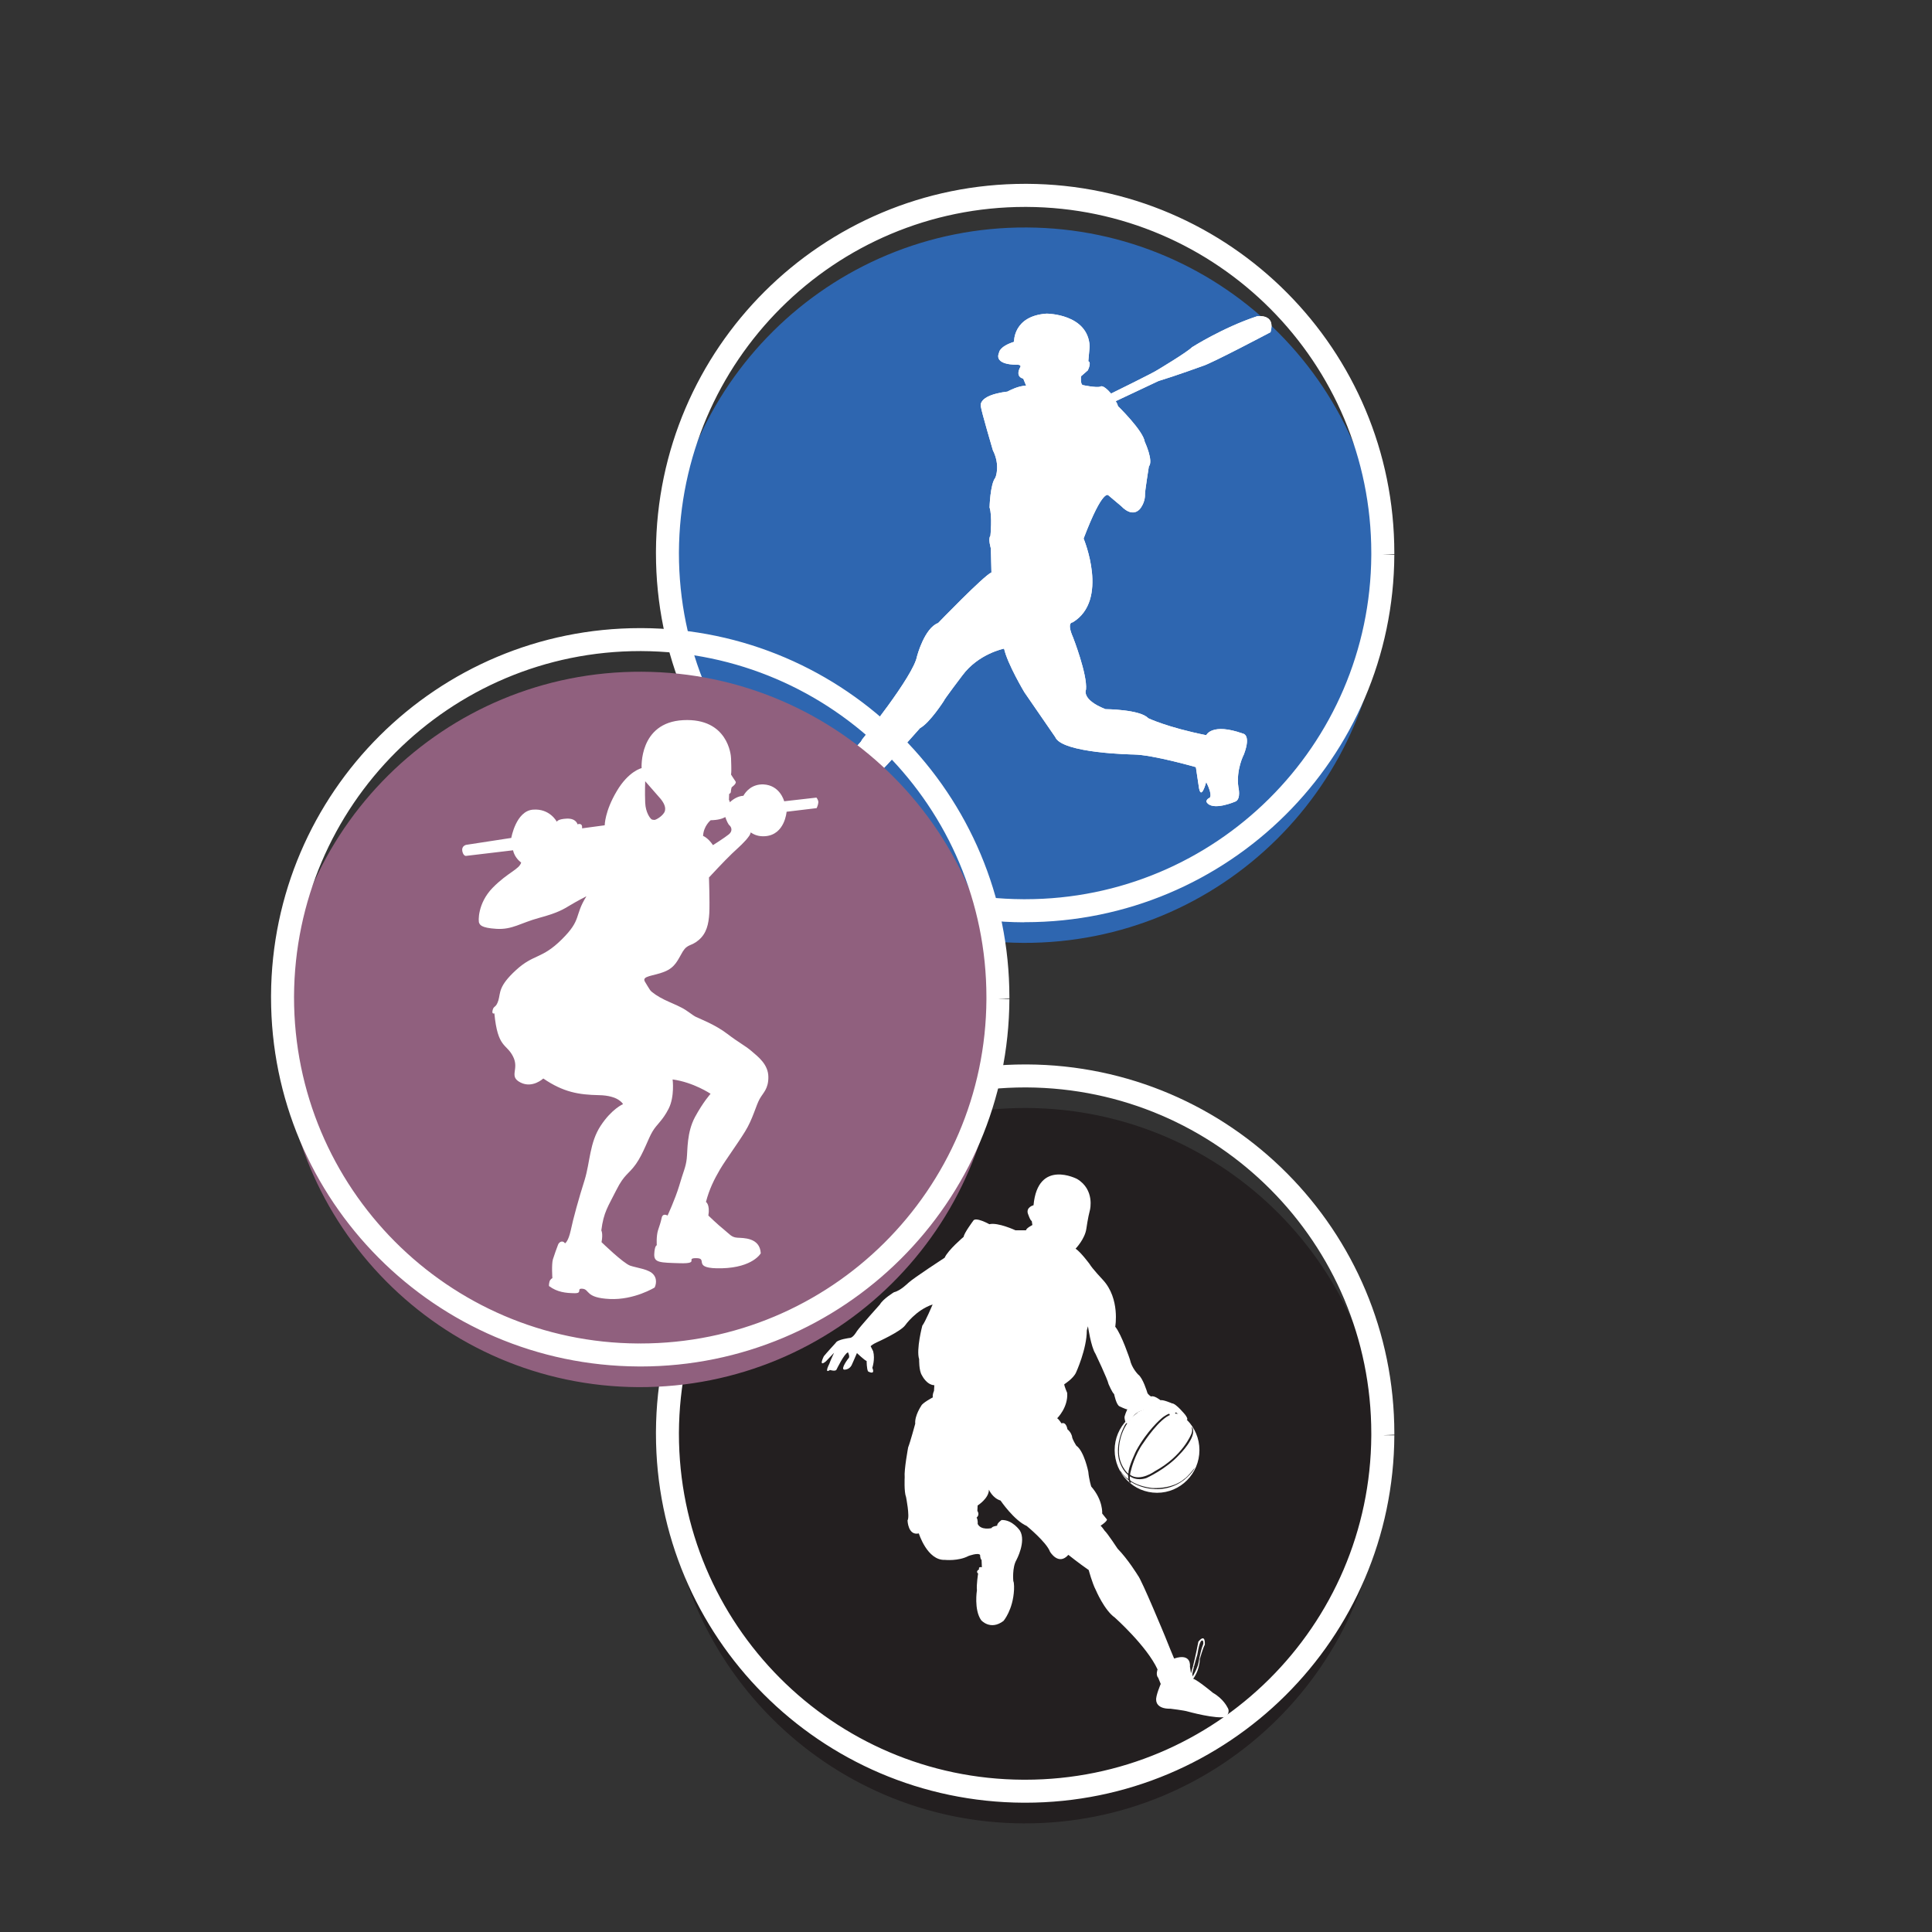 <?xml version="1.0" encoding="utf-8"?>
<!-- Generator: Adobe Illustrator 16.0.0, SVG Export Plug-In . SVG Version: 6.00 Build 0)  -->
<!DOCTYPE svg PUBLIC "-//W3C//DTD SVG 1.1//EN" "http://www.w3.org/Graphics/SVG/1.1/DTD/svg11.dtd">
<svg version="1.1" id="Layer_1" xmlns="http://www.w3.org/2000/svg" xmlns:xlink="http://www.w3.org/1999/xlink" x="0px" y="0px"
	 width="100px" height="100px" viewBox="0 0 100 100" enable-background="new 0 0 100 100" xml:space="preserve">
<rect x="0" y="0" width="100" height="100" fill="#333333" stroke="none"/>
<g>
	<g>
		<path fill="#231F20" d="M71.568,75.951c-0.043,10.223-8.373,18.476-18.602,18.427C42.745,94.329,34.497,86,34.541,75.782
			c0.049-10.229,8.378-18.476,18.602-18.433C63.371,57.399,71.617,65.723,71.568,75.951z"/>
		<g>
			<path fill="#FFFFFF" d="M52.979,93.308c-10.529-0.049-19.027-8.585-19.027-19.103l0,0c0-0.022,0-0.066,0-0.094l0,0
				c0.054-10.522,8.591-19.016,19.115-19.016l0,0c0.021,0,0.055,0,0.086,0l0,0c10.523,0.049,19.018,8.591,19.018,19.104l0,0
				c0,0.038,0,0.06,0,0.06l0,0l-0.59,0.027l0.59,0.006c-0.045,10.523-8.592,19.016-19.104,19.016l0,0
				C53.027,93.308,53.006,93.308,52.979,93.308L52.979,93.308z M53.066,92.118c9.846,0,17.857-7.947,17.912-17.81l0,0
				c0-0.055,0-0.088,0-0.109l0,0c0-9.857-7.969-17.864-17.848-17.914l0,0c-0.01,0-0.033,0-0.064,0l0,0
				c-9.863,0-17.871,7.97-17.925,17.876l0,0c0,0,0,0.005,0,0.044l0,0c0,9.856,7.969,17.869,17.816,17.913l0,0
				c0.021,0,0.033,0,0.043,0l0,0C53.021,92.118,53.045,92.118,53.066,92.118L53.066,92.118z"/>
		</g>
	</g>
	<g>
		<path fill="#2E66B0" d="M71.568,30.371c-0.043,10.228-8.373,18.475-18.602,18.432c-10.222-0.05-18.47-8.373-18.426-18.602
			c0.049-10.223,8.378-18.476,18.602-18.427C63.371,11.824,71.617,20.147,71.568,30.371z"/>
		<g>
			<path fill="#FFFFFF" d="M33.952,28.629c0-0.017,0-0.06,0-0.087l0,0c0.054-10.523,8.591-19.027,19.115-19.027l0,0
				c0.021,0,0.055,0,0.086,0l0,0C63.676,9.564,72.17,18.111,72.17,28.624l0,0c0,0.043,0,0.06,0,0.06v0.005l-0.59,0.027h0.59
				c-0.045,10.528-8.592,19.016-19.104,19.016l0,0c-0.039,0-0.061,0-0.088,0.006l0,0C42.455,47.689,33.952,39.147,33.952,28.629
				L33.952,28.629z M53.066,46.543c9.846,0,17.857-7.952,17.912-17.805l0,0c0-0.054,0-0.093,0-0.114l0,0
				c0-9.852-7.969-17.87-17.848-17.914l0,0c-0.01,0-0.033,0-0.064,0l0,0c-9.863,0-17.871,7.969-17.925,17.881l0,0c0,0,0,0,0,0.038
				l0,0c0,9.857,7.975,17.87,17.81,17.914l0,0c0.016,0,0.033,0,0.049,0l0,0C53.021,46.543,53.045,46.543,53.066,46.543
				L53.066,46.543z"/>
		</g>
	</g>
	<g id="XMLID_68_">
		<g>
			<path fill="#FFFFFF" d="M47.619,37.689c0,0-1.976,2.243-2.03,2.211l-0.153-0.065c0,0-0.109,0.017,0.065,0.284
				c0,0,0.262,1.413-0.033,1.364c0,0-4.536,0.125-4.858-0.284c0,0-0.579-0.535,0.131-0.698c0,0,1.55-0.202,1.397-0.699
				c0,0,0.388-0.589,1.343-0.376c0,0,1.124-0.982,1.124-1.125c0,0,2.686-3.313,2.86-4.333c0,0,0.382-1.457,1.091-1.719
				c0,0,2.347-2.434,2.761-2.62l-0.031-1.244c0,0-0.154-0.508-0.023-0.649c0,0,0.105-1.016-0.043-1.468c0,0,0.027-1.201,0.301-1.545
				c0,0,0.273-0.617-0.131-1.419c0,0-0.605-2.052-0.617-2.243c0,0-0.246-0.59,1.375-0.792c0,0,0.578-0.322,0.967-0.3l-0.152-0.371
				c0,0-0.449-0.071-0.143-0.617c0,0,0.049-0.104-0.191-0.104c0,0-1.211,0.044-0.916-0.633c0,0,0.01-0.306,0.773-0.551
				c0,0-0.053-1.337,1.682-1.458c0,0,2.15,0,2.232,1.692l-0.07,0.775c0,0,0.18,0.016-0.021,0.464l-0.355,0.311
				c0,0-0.049,0.437,0.104,0.458c0,0,0.666,0.142,0.891,0.082c0,0,0.113-0.164,0.561,0.354c0,0,2.238-1.097,2.414-1.228
				c0,0,1.518-0.906,1.773-1.168c0,0,1.6-1.021,3.367-1.604c0,0,0.982-0.159,0.699,0.824c0,0-3.084,1.632-3.521,1.752
				c0,0-1.412,0.513-2.281,0.775l-2.211,1.042c0,0,0.109,0.175,0.109,0.251c0,0,1.311,1.272,1.393,1.851
				c0,0,0.463,0.993,0.213,1.277c0,0-0.213,1.343-0.201,1.452c0,0,0.025,0.322-0.191,0.649c0,0-0.35,0.666-1.049-0.055l-0.648-0.546
				c0,0-0.273-0.437-1.289,2.232c0,0,1.338,3.193-0.568,4.339c0,0-0.332-0.022,0.023,0.78c0,0,0.746,1.916,0.67,2.697
				c0,0-0.268,0.513,1.006,1.015c0,0,1.801,0.011,2.215,0.469c0,0,0.982,0.475,3.002,0.879c0,0,0.283-0.66,1.9-0.082
				c0,0,0.436,0.044,0.049,1.075c0,0-0.416,0.78-0.285,1.703c0,0,0.143,0.584-0.141,0.731c0,0-1.229,0.54-1.512,0.021
				c0,0-0.021-0.12,0.152-0.202c0,0,0.213-0.06-0.164-0.824c0,0-0.283,1.075-0.393,0.186l-0.143-0.955c0,0-2.221-0.639-3.215-0.654
				c0,0-3.723-0.055-4.066-0.906c0,0-1.359-1.976-1.594-2.314c0,0-0.873-1.457-1.053-2.26c0,0-1.326,0.257-2.162,1.392
				c0,0-0.955,1.255-0.955,1.315C48.852,36.282,48.126,37.417,47.619,37.689z"/>
		</g>
		<g>
			<path fill="#FFFFFF" d="M55.953,19.476c0,0-0.049,0.437,0.104,0.458c0,0,0.666,0.142,0.891,0.082c0,0,0.113-0.164,0.561,0.354
				c0,0,2.238-1.097,2.414-1.228c0,0,1.518-0.906,1.773-1.168c0,0,1.6-1.021,3.367-1.604c0,0,0.982-0.159,0.699,0.824
				c0,0-3.084,1.632-3.521,1.752c0,0-1.412,0.513-2.281,0.775l-2.211,1.042c0,0,0.109,0.175,0.109,0.251
				c0,0,1.311,1.272,1.393,1.851c0,0,0.463,0.993,0.213,1.277c0,0-0.213,1.343-0.201,1.452c0,0,0.025,0.322-0.191,0.649
				c0,0-0.35,0.666-1.049-0.055l-0.648-0.546c0,0-0.273-0.437-1.289,2.232c0,0,1.338,3.193-0.568,4.339c0,0-0.332-0.022,0.023,0.78
				c0,0,0.746,1.916,0.67,2.697c0,0-0.268,0.513,1.006,1.015c0,0,1.801,0.011,2.215,0.469c0,0,0.982,0.475,3.002,0.879
				c0,0,0.283-0.66,1.9-0.082c0,0,0.436,0.044,0.049,1.075c0,0-0.416,0.78-0.285,1.703c0,0,0.143,0.584-0.141,0.731
				c0,0-1.229,0.54-1.512,0.021c0,0-0.021-0.12,0.152-0.202c0,0,0.213-0.06-0.164-0.824c0,0-0.283,1.075-0.393,0.186l-0.143-0.955
				c0,0-2.221-0.639-3.215-0.654c0,0-3.723-0.055-4.066-0.906c0,0-1.359-1.976-1.594-2.314c0,0-0.873-1.457-1.053-2.26
				c0,0-1.326,0.257-2.162,1.392c0,0-0.955,1.255-0.955,1.315c0,0-0.726,1.135-1.233,1.408c0,0-1.976,2.243-2.03,2.211l-0.153-0.065
				c0,0-0.109,0.017,0.065,0.284c0,0,0.262,1.413-0.033,1.364c0,0-4.536,0.125-4.858-0.284c0,0-0.579-0.535,0.131-0.698
				c0,0,1.55-0.202,1.397-0.699c0,0,0.388-0.589,1.343-0.376c0,0,1.124-0.982,1.124-1.125c0,0,2.686-3.313,2.86-4.333
				c0,0,0.382-1.457,1.091-1.719c0,0,2.347-2.434,2.761-2.62l-0.031-1.244c0,0-0.154-0.508-0.023-0.649c0,0,0.105-1.016-0.043-1.468
				c0,0,0.027-1.201,0.301-1.545c0,0,0.273-0.617-0.131-1.419c0,0-0.605-2.052-0.617-2.243c0,0-0.246-0.59,1.375-0.792
				c0,0,0.578-0.322,0.967-0.3l-0.152-0.371c0,0-0.449-0.071-0.143-0.617c0,0,0.049-0.104-0.191-0.104c0,0-1.211,0.044-0.916-0.633
				c0,0,0.01-0.306,0.773-0.551c0,0-0.053-1.337,1.682-1.458c0,0,2.15,0,2.232,1.692l-0.07,0.775c0,0,0.18,0.016-0.021,0.464
				L55.953,19.476z"/>
		</g>
	</g>
	<g>
		<path fill="#90607E" d="M51.646,53.365c-0.043,10.224-8.373,18.476-18.601,18.433c-10.229-0.05-18.47-8.379-18.427-18.602
			c0.044-10.229,8.373-18.476,18.602-18.427C43.449,34.813,51.695,43.143,51.646,53.365z"/>
		<g>
			<path fill="#FFFFFF" d="M33.056,70.728c-10.528-0.049-19.027-8.591-19.027-19.108l0,0c0-0.017,0-0.061,0-0.088l0,0
				c0.049-10.528,8.597-19.021,19.109-19.021l0,0c0.022,0,0.06,0,0.093,0l0,0c10.523,0.049,19.015,8.591,19.015,19.109l0,0
				c0,0.038,0,0.055,0,0.06l0,0l-0.594,0.027l0.594,0.006c-0.043,10.523-8.59,19.016-19.103,19.016l0,0
				C33.105,70.728,33.083,70.728,33.056,70.728L33.056,70.728z M15.219,51.581c0,0,0,0,0,0.038l0,0
				c0,9.862,7.969,17.869,17.81,17.919l0,0c0.049-0.006,0.087,0,0.115,0l0,0c9.847,0,17.858-7.953,17.913-17.81l0,0
				c0-0.055,0-0.093,0-0.109l0,0c0-9.857-7.968-17.87-17.858-17.919l0,0c-0.011,0-0.027,0-0.06,0l0,0c-0.005,0-0.005,0-0.005,0l0,0
				C23.281,33.7,15.263,41.669,15.219,51.581L15.219,51.581z"/>
		</g>
	</g>
	<path fill="#FFFFFF" d="M23.93,44.06c0.06,0.268,0.197,0.24,0.197,0.24l2.429-0.289c0.087,0.414,0.42,0.633,0.42,0.633
		c-0.104,0.36-0.683,0.502-1.474,1.305c-0.786,0.802-0.753,1.757-0.699,1.828c0.043,0.076,0.071,0.251,0.895,0.3
		c0.819,0.05,1.245-0.306,2.205-0.567c0.972-0.262,1.255-0.442,1.626-0.666c0.36-0.218,0.824-0.453,0.824-0.453
		c-0.644,1.032-0.224,1.19-1.271,2.228c-1.048,1.042-1.447,0.742-2.375,1.594c-0.922,0.846-0.792,1.162-0.912,1.571
		c-0.131,0.404-0.229,0.252-0.294,0.491c-0.065,0.246,0.087,0.175,0.087,0.175c0.174,1.817,0.622,1.551,0.966,2.232
		c0.344,0.672-0.246,1.026,0.388,1.349c0.622,0.316,1.179-0.208,1.179-0.208c1.048,0.716,1.845,0.841,2.882,0.862
		c1.026,0.017,1.245,0.465,1.245,0.465s-0.579,0.239-1.157,1.118s-0.546,1.884-0.83,2.806c-0.295,0.928-0.6,2.025-0.72,2.614
		c-0.131,0.59-0.295,0.666-0.295,0.666c-0.131-0.186-0.328-0.06-0.371,0.099c-0.055,0.147-0.175,0.464-0.257,0.731
		c-0.076,0.268-0.027,0.972-0.027,0.972s-0.126,0.06-0.153,0.196c-0.033,0.131-0.022,0.213-0.022,0.213
		c0.426,0.321,0.879,0.365,1.321,0.371c0.448,0.011,0.065-0.268,0.426-0.229s0.131,0.47,1.397,0.529
		c1.266,0.061,2.325-0.595,2.325-0.595s0.186-0.36-0.049-0.655c-0.229-0.3-0.846-0.349-1.217-0.475
		c-0.36-0.125-1.484-1.217-1.484-1.217c0.087-0.453-0.011-0.606-0.011-0.606c0.12-0.955,0.35-1.233,0.775-2.085
		c0.425-0.846,0.633-0.808,1.021-1.358c0.388-0.552,0.627-1.305,0.852-1.676c0.224-0.383,0.519-0.557,0.835-1.18
		c0.322-0.627,0.208-1.517,0.208-1.517c1.081,0.147,1.965,0.742,1.965,0.742s-0.382,0.42-0.808,1.206
		c-0.426,0.797-0.377,1.697-0.426,2.15c-0.049,0.453-0.186,0.693-0.393,1.414c-0.218,0.715-0.601,1.533-0.601,1.533
		s-0.251-0.158-0.306,0.131c-0.065,0.29-0.087,0.312-0.186,0.628s-0.065,0.78-0.065,0.78s-0.109,0-0.131,0.459
		c-0.017,0.447,0.294,0.437,1.343,0.47c1.053,0.026,0.224-0.273,0.851-0.263c0.623,0.011-0.3,0.563,1.31,0.524
		c1.61-0.044,2.009-0.775,2.009-0.775c-0.044-0.829-0.917-0.786-1.217-0.808s-0.388-0.175-0.682-0.415
		c-0.306-0.24-0.813-0.731-0.813-0.731c0.093-0.578-0.125-0.704-0.125-0.704c0.175-0.671,0.426-1.168,0.731-1.691
		c0.311-0.519,0.9-1.315,1.293-1.954c0.398-0.639,0.568-1.354,0.753-1.682c0.18-0.327,0.464-0.523,0.453-1.157
		c-0.011-0.633-0.513-1.021-0.879-1.331c-0.366-0.306-0.628-0.415-1.245-0.885c-0.617-0.475-1.436-0.786-1.626-0.879
		c-0.196-0.098-0.453-0.333-0.737-0.475c-0.278-0.147-0.579-0.262-0.895-0.415c-0.316-0.152-0.655-0.376-0.742-0.502
		c-0.087-0.125-0.153-0.251-0.262-0.426c-0.191-0.311,0.437-0.289,1.004-0.519c0.579-0.229,0.699-0.628,0.95-1.042
		c0.256-0.41,0.437-0.263,0.83-0.601c0.404-0.344,0.513-0.824,0.546-1.392c0.027-0.573-0.017-1.845-0.017-1.845
		s0.835-0.901,1.195-1.239c0.36-0.339,0.677-0.606,0.89-0.917c0.039-0.055,0.06-0.109,0.077-0.175
		c0.186,0.131,0.426,0.219,0.742,0.196c1.026-0.07,1.113-1.266,1.113-1.266l1.556-0.187c0,0,0.077-0.158,0.087-0.289
		s-0.098-0.256-0.098-0.256l-1.67,0.19c-0.011-0.044-0.229-0.829-1.07-0.873c-0.6-0.021-0.917,0.365-1.042,0.59
		c-0.005,0-0.016,0-0.021,0c-0.257,0.021-0.502,0.163-0.683,0.338c0-0.076-0.043-0.125-0.043-0.125l0.011-0.312
		c0,0,0.077-0.021,0.087-0.099c0.005-0.125,0.044-0.245,0.044-0.245s0.284-0.196,0.196-0.306c-0.077-0.109-0.229-0.35-0.229-0.35
		c0.033-0.229,0-0.683,0-0.846c0-0.153-0.164-2.091-2.478-1.971c-2.304,0.12-2.151,2.483-2.151,2.483s-0.677,0.153-1.288,1.195
		c-0.622,1.043-0.622,1.764-0.622,1.764l-1.173,0.158c0.038-0.317-0.235-0.208-0.235-0.208s-0.065-0.316-0.557-0.295
		c-0.491,0.022-0.513,0.164-0.513,0.164s-0.36-0.704-1.245-0.628c-0.873,0.077-1.113,1.463-1.113,1.463l-2.347,0.36
		C24.116,43.737,23.876,43.786,23.93,44.06z M36.391,43.268c0.027-0.523,0.393-0.813,0.393-0.813
		c0.371-0.006,0.606-0.077,0.759-0.164c0.06,0.186,0.153,0.382,0.218,0.432c0.098,0.087,0.175,0.294-0.038,0.464
		c-0.208,0.169-0.819,0.557-0.819,0.557C36.637,43.35,36.391,43.268,36.391,43.268z M33.395,40.436c0,0,0.475,0.546,0.721,0.824
		c0.251,0.272,0.393,0.562,0.268,0.791c-0.131,0.224-0.442,0.388-0.508,0.388c-0.055,0-0.131-0.006-0.175-0.049
		c-0.043-0.039-0.284-0.317-0.306-0.847C33.373,41.014,33.395,40.436,33.395,40.436z"/>
	<g>
		<path fill="#FFFFFF" d="M61.662,73.833c0.006,0,0.098,0.191-0.006,0.404c0,0-0.441,1.13-1.877,1.91c0,0-0.754,0.557-1.277,0.196
			c0,0-0.033,0,0.043-0.256c0,0,0.186-0.797,0.645-1.414c0,0,0.824-1.261,1.42-1.452c0,0,0.174-0.076,0.359-0.043l-0.088-0.065
			c0,0-0.359-0.065-0.797,0.333c0,0-0.709,0.605-1.275,1.643c0,0-0.422,0.873-0.398,1.151c0,0,0.004,0.055-0.045,0.011
			c0,0-0.508-0.464-0.447-1.249c0,0-0.027-0.923,0.721-1.692c0,0,0.229-0.186,0.273-0.213l-0.104,0.055c0,0-0.498,0.371-0.645,0.731
			c0,0-0.438,0.813-0.252,1.648c0,0,0.115,0.496,0.447,0.785c0,0,0.027-0.011,0.033,0.088l0.018,0.147c0,0-0.121-0.006-0.453-0.459
			l0.064,0.115c0,0,0.24,0.311,0.398,0.403c0,0,0.027,0.093,0.039,0.104l0.082,0.066c0,0-0.039-0.109,0-0.077
			c0,0,0.512,0.344,1.189,0.366c0,0,1.201,0.169,2.035-0.961c0,0,0.137-0.218,0.012-0.06c0,0-0.295,0.398-0.492,0.513
			c0,0-0.508,0.508-1.648,0.459c0,0-0.709-0.066-1.123-0.383c0,0-0.039-0.017-0.033-0.18c0,0-0.027-0.065,0.043-0.022
			c0,0,0.301,0.235,0.809,0.071c0,0,1.037-0.464,1.725-1.228c0,0,0.867-0.857,0.676-1.349L61.662,73.833z M59.889,72.851
			c1.211,0,2.193,0.988,2.193,2.205c0,1.223-0.982,2.211-2.193,2.211c-1.213,0-2.195-0.988-2.195-2.211
			C57.693,73.839,58.676,72.851,59.889,72.851z"/>
		<g id="XMLID_87_">
			<g>
				<g id="XMLID_90_">
					<path fill="#FFFFFF" d="M61.744,86.262c0.143-0.546,0.283-1.288,0.283-1.288c0.389-0.475,0.334,0.163,0.334,0.163
						c-0.088,0.126-0.246,0.71-0.258,0.731l-0.031-0.005c0.043-0.213,0.113-0.546,0.207-0.765c0.01-0.032,0.006-0.152-0.021-0.174
						c-0.17-0.12-0.262,0.633-0.285,0.72c0,0-0.104,0.339-0.174,0.622L61.744,86.262z"/>
					<path fill="#FFFFFF" d="M43.296,70.892c-0.055,0.109-0.338,0.017-0.338,0.017c-0.317,0.224-0.033-0.316-0.033-0.316
						c0.049-0.159,0.24-0.552,0.246-0.573l-0.42,0.441c-0.415,0.339-0.109-0.262-0.109-0.262c0.131-0.164,0.611-0.688,0.611-0.688
						C43.339,69.325,44,69.249,44,69.249c0.169-0.017,0.354-0.35,0.354-0.35c0.186-0.262,1.19-1.381,1.19-1.381
						c0.169-0.295,0.731-0.634,0.731-0.634c0.328-0.07,0.742-0.485,0.742-0.485c0.278-0.257,1.878-1.299,1.878-1.299
						c0.169-0.394,0.987-1.086,0.987-1.086c0-0.164,0.486-0.819,0.486-0.819c0.109-0.24,0.841,0.17,0.841,0.17
						c0.441-0.109,1.354,0.316,1.354,0.316h0.545c0-0.109,0.328-0.273,0.328-0.273l-0.033-0.213c-0.076,0-0.207-0.403-0.207-0.403
						c-0.076-0.317,0.299-0.409,0.299-0.409c0.225-2.424,2.256-1.359,2.256-1.359c0.928,0.557,0.666,1.599,0.666,1.599
						c-0.109,0.41-0.186,0.967-0.186,0.967c-0.072,0.54-0.559,1.042-0.559,1.042c0.264,0.169,0.727,0.797,0.727,0.797
						c0.131,0.229,0.693,0.824,0.693,0.824c0.891,0.972,0.633,2.418,0.633,2.418c0.328,0.394,0.76,1.697,0.76,1.697
						c0.092,0.448,0.43,0.781,0.43,0.781c0.24,0.169,0.465,0.917,0.465,0.917c0.016,0.108,0.201,0.218,0.201,0.218
						c0.154-0.076,0.486,0.191,0.486,0.191c0.137-0.038,0.596,0.163,0.596,0.163c0.207,0,0.688,0.596,0.688,0.596
						c0.305,0.431-0.148,0.19-0.148,0.19c-0.109-0.114-0.223-0.268-0.223-0.268c-0.094-0.032-0.148-0.07-0.148-0.07v0.295
						c-0.244,0.393-0.277-0.055-0.277-0.055c0.033-0.093-0.076-0.202-0.076-0.202c-0.094-0.017-0.334-0.208-0.334-0.208
						c-0.131-0.125-0.213,0.061-0.213,0.061c0.1,0.071,0.1,0.278,0.1,0.278c0,0.35-0.279-0.099-0.279-0.099
						c-0.055-0.032-0.279-0.201-0.279-0.201c-0.709,0.038-0.84,0.393-0.84,0.393c-0.262,0.333-0.262,0.316-0.262,0.316
						c-0.131,0.076-0.164-0.262-0.164-0.262c-0.033-0.093,0.143-0.453,0.143-0.453c-0.082,0-0.393-0.152-0.393-0.152
						c-0.176-0.055-0.291-0.639-0.291-0.639c-0.098-0.071-0.289-0.519-0.289-0.519c-0.043-0.24-0.676-1.566-0.676-1.566
						c-0.234-0.36-0.389-1.425-0.389-1.425l-0.059,0.213c0,0.966-0.557,2.178-0.557,2.178c-0.137,0.316-0.611,0.611-0.611,0.611
						c0,0.098,0.152,0.447,0.152,0.447c0.055,0.753-0.52,1.315-0.52,1.315c0.061,0.011,0.225,0.262,0.225,0.262
						c0.252-0.098,0.307,0.306,0.307,0.306c0.195,0.158,0.238,0.366,0.238,0.366c0,0.142,0.225,0.485,0.225,0.485
						c0.404,0.284,0.617,1.343,0.617,1.343c0.037,0.409,0.152,0.77,0.152,0.77c0.623,0.71,0.568,1.397,0.568,1.397l0.25,0.312
						c-0.021,0.12-0.332,0.316-0.332,0.316c0.098,0.098,0.213,0.268,0.213,0.268c0.119,0.093,0.666,0.922,0.666,0.922
						c0.545,0.557,1.047,1.381,1.047,1.381c0.197,0.224,1.408,3.155,1.408,3.155c0.115,0.306,0.471,1.151,0.471,1.151
						c0.928-0.306,0.818,0.42,0.818,0.42l0.055,0.35c0.031-0.098,0.064-0.224,0.098-0.354l0.055,0.005
						c-0.049,0.186-0.088,0.355-0.082,0.398l0.016,0.109c0,0,0.252-0.415,0.307-0.726c0,0,0.012-0.076,0.033-0.186l0.031,0.005l0,0
						c-0.016,0.617-0.344,1.026-0.344,1.026c0.236,0.071,1.021,0.727,1.021,0.727c0.545,0.311,0.748,0.747,0.748,0.747
						c0.18,0.257-0.07,0.491-0.07,0.491c-0.48,0.147-1.988-0.272-1.988-0.272c-0.168-0.055-0.883-0.142-0.883-0.142
						c-0.766,0.016-0.742-0.442-0.742-0.442c-0.039-0.202,0.234-0.841,0.234-0.841l-0.127-0.312
						c-0.146-0.158-0.037-0.437-0.037-0.437c-0.547-1.2-2.211-2.686-2.211-2.686c-0.545-0.382-0.982-1.419-0.982-1.419
						c-0.186-0.349-0.371-1.042-0.371-1.042c-0.508-0.35-1.053-0.786-1.053-0.786c-0.514,0.584-0.951-0.164-0.951-0.164
						c-0.18-0.491-1.205-1.331-1.205-1.331c-0.656-0.29-1.354-1.315-1.354-1.315c-0.416-0.126-0.602-0.563-0.602-0.563
						c0,0.453-0.584,0.818-0.584,0.818L50.588,78.2c0.143,0.218-0.039,0.349-0.039,0.349c0.078,0.126,0.055,0.328,0.055,0.328
						c0.17,0.35,0.715,0.218,0.715,0.218c0.033-0.093,0.295-0.125,0.295-0.125c-0.021-0.126,0.23-0.295,0.23-0.295
						c0.566-0.017,0.949,0.552,0.949,0.552c0.332,0.562-0.18,1.512-0.18,1.512c-0.234,0.398-0.164,1.097-0.164,1.097
						c0.055,0.104,0.037,0.453,0.037,0.453c-0.053,1.042-0.545,1.61-0.545,1.61c-0.678,0.513-1.156-0.038-1.156-0.038
						c-0.383-0.546-0.219-1.551-0.219-1.551c-0.033-0.278,0.061-0.862,0.061-0.862c-0.148-0.12,0.049-0.218,0.049-0.218
						c-0.049-0.164,0.146-0.109,0.146-0.109l-0.016-0.382c-0.076-0.038-0.076-0.257-0.076-0.257
						c-0.104-0.131-0.601,0.055-0.601,0.055c-0.524,0.278-1.223,0.202-1.223,0.202c-0.911,0.038-1.348-1.37-1.348-1.37
						c-0.562,0.131-0.584-0.672-0.584-0.672c0.125-0.201-0.077-1.211-0.077-1.211c-0.109-0.268-0.071-1.021-0.071-1.021
						c-0.038-0.382,0.18-1.55,0.18-1.55c0.109-0.272,0.366-1.223,0.366-1.223c-0.038-0.415,0.311-0.928,0.311-0.928
						c0.055-0.147,0.601-0.437,0.601-0.437c-0.033-0.147,0.06-0.333,0.06-0.333l0.017-0.295c-0.404-0.017-0.639-0.508-0.639-0.508
						c-0.164-0.24-0.147-0.84-0.147-0.84c-0.164-0.491,0.164-1.736,0.164-1.736c0.147-0.18,0.535-1.097,0.535-1.097
						C47.4,67.808,46.849,68.6,46.849,68.6c-0.246,0.332-1.452,0.873-1.452,0.873c-0.246,0.109-0.333,0.207-0.333,0.207l0.131,0.262
						c0.109,0.41-0.044,0.857-0.044,0.857c0.175,0.409-0.218,0.186-0.218,0.186c-0.076-0.114-0.076-0.54-0.076-0.54
						c-0.093-0.022-0.502-0.41-0.502-0.41c-0.076,0.186-0.278,0.634-0.278,0.634c-0.131,0.24-0.376,0.224-0.376,0.224
						c-0.218-0.021,0.208-0.579,0.208-0.579c0.109-0.07-0.017-0.316-0.017-0.316C43.7,70.051,43.296,70.892,43.296,70.892z"/>
				</g>
			</g>
		</g>
	</g>
</g>
</svg>
